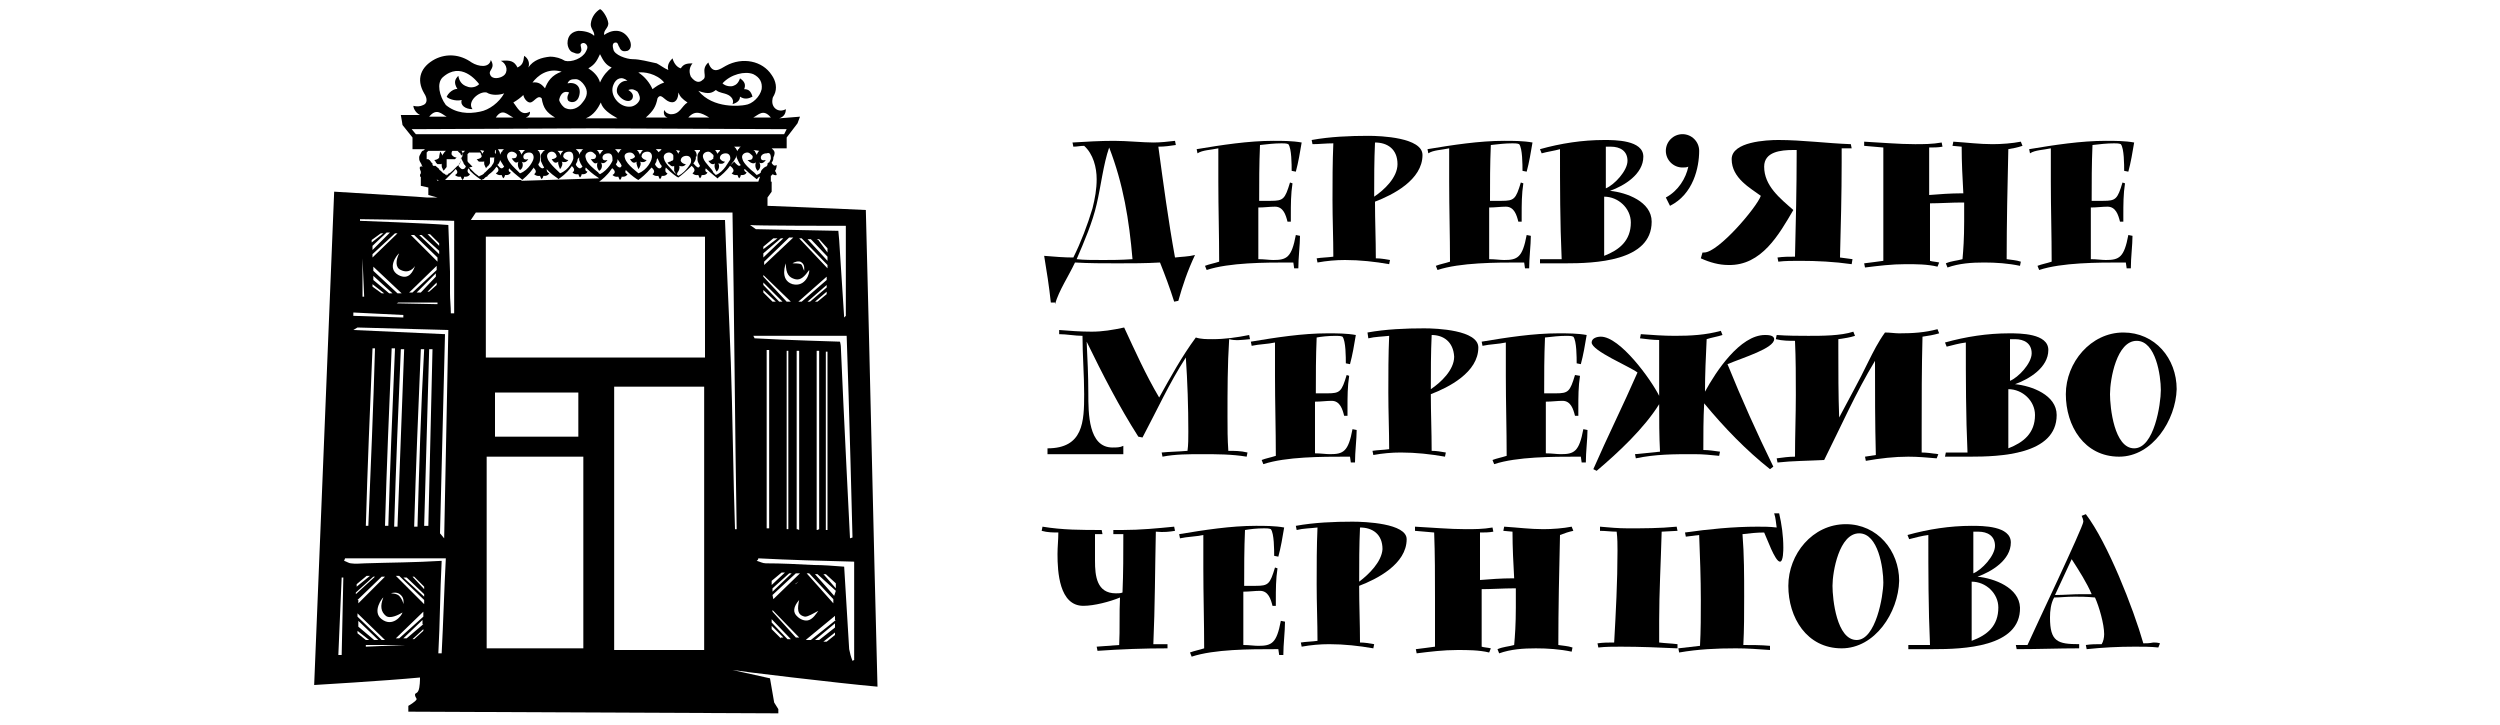 <?xml version="1.0" encoding="utf-8"?>
<!-- Generator: Adobe Illustrator 25.4.1, SVG Export Plug-In . SVG Version: 6.00 Build 0)  -->
<svg version="1.1" id="Layer_1" xmlns="http://www.w3.org/2000/svg" xmlns:xlink="http://www.w3.org/1999/xlink" x="0px" y="0px"
	 viewBox="0 0 300 87" enable-background="new 0 0 300 87" xml:space="preserve">
<g>
	<path fill="currentColor" d="M103.9,25.2c-4-0.2-11.8-0.5-11.8-0.5v-1l0.5-0.7v-1.2h-0.1c0-0.2,0-0.5,0-0.7c0.2-0.1,0.2-0.2,0.2-0.2
		s0.3,0.2,0.5,0.1c0-0.2-0.2-0.5-0.2-0.5s0.2-0.2,0.2-0.7c-0.2,0.1-0.3,0.1-0.4,0c0,0,0,0-0.1-0.1c0,0-0.1-0.1-0.1-0.2
		c0.2-0.2,0.2-0.5,0.2-0.6c0.2-0.4,0.2-0.7,0-0.9c-0.1-0.1-0.1-0.1-0.2-0.2h1.8v-1.3l1.3-1.7L96,14l-2.5,0.2
		c0.6-0.2,0.8-0.6,0.8-1.1c-0.9,0.5-1.8-0.2-1.6-1.2c0-0.2,0.1-0.3,0.2-0.5c0.4-0.8,0.2-1.7-0.3-2.4c-1.1-1.7-3.5-2.2-5.5-1.1
		C86.4,8.3,85.5,9,85,7.5c-1,0.9,0,1.7-0.7,2.1C84,9.9,83.5,10,82.9,9.2c-0.3-0.7-0.1-1.2,0.2-1.6c-0.7,0-1.1,0.1-1.4,0.6
		c-0.4-0.1-0.8-0.5-1-1.2c-0.3,0.3-0.7,0.8-0.5,1.4c-0.5-0.2-1-0.6-1.4-0.8c-1-0.2-2-0.5-2.9-0.5c-0.7,0-2.2-0.5-2.3-1.2
		c-0.2-0.7,0.1-0.8,0.3-0.8c0.3,0,0.3,0.5,0.4,0.5c0.2,0.6,0.6,0.6,1,0.5c0.5-0.2,0.5-0.9,0.2-1.4c-0.8-1.4-2.2-1.1-3-0.5
		c-0.1-0.6,0.5-0.8,0.5-1.4c-0.1-0.8-0.8-1.7-1-1.7C71.5,1.4,71,2,70.9,2.8c-0.1,0.6,0.5,1,0.4,1.5c-0.5-0.5-1.4-0.6-1.9-0.6
		c-0.7,0.1-1.3,0.5-1.3,1.5c0,0.3,0.2,1,0.7,1.1c0.4,0.2,0.8,0.2,0.9-0.1c0.2-0.2-0.1-0.7,0-0.9c0.2-0.2,0.5-0.2,0.7,0.1
		c0.2,0.3,0,0.6-0.1,0.8c-0.4,0.8-1.7,1.3-2.5,1.1C67.3,7,66.7,6.8,66,6.8c-1,0.1-2,0.4-2.6,1.3c0.2-0.5,0-1.1-0.5-1.4
		c-0.1,0.8-0.2,1.1-0.8,1.4c-0.4-0.8-0.9-0.9-2-0.8c0.8,0.4,0.9,1.4,0.3,1.8c-0.4,0.3-1.4,0.5-1.6-0.2c-0.2-0.5,0.7-0.7,0.1-1.7
		c-0.2,1-1.5,0.8-2.3,0.3c-1.4-1-3-1.1-4.4-0.4c-1.7,0.9-2.3,2.4-1.3,4.1c0.4,0.6,0.4,1.2-0.1,1.4c-0.4,0.2-0.8,0.2-1.2,0.1
		c0,0.2,0.2,0.8,0.8,1.1h-2.3c0.1,0.5,0.2,1.2,0.2,1.2l1.2,1.5v1.4h1.5c-0.1,0.1-0.2,0.2-0.3,0.2c0,0,0,0-0.1,0.1
		c0,0.1-0.1,0.1-0.1,0.2c-0.1,0.2-0.2,0.3-0.2,0.5c0,0.2,0,0.3,0.1,0.5c0.1,0.2,0.2,0.3,0.2,0.4s0.1,0.1,0.1,0.2l0,0
		c-0.1,0-0.1-0.1-0.2,0h-0.1c-0.1,0.3,0.1,0.5,0.1,0.6s0,0.1,0,0.2c-0.1,0.1-0.1,0.2-0.1,0.4h0.1c0,0.5,0,1.1,0,1.1l0.9,0.2v0.9
		l1.1,0.3h-1.3l-1.3-0.1L40.1,23l-2.4,59.2c0,0,8.5-0.5,12.7-0.9c0,0.2,0,1.2-0.2,1.6c-0.2,0.4-0.4,0.2-0.4,0.5
		c0,0.2,0.2,0.4,0.2,0.5c-0.1,0.3-1,0.8-1,0.8v0.7l44.4,0.2v-0.5l-0.5-0.8l-0.5-2.9l-4.5-1c0.4,0.1,12.8,1.6,17.4,2
		C104.8,63.4,104.4,44.3,103.9,25.2z M71.9,21.8c0.3-0.2,1-0.8,1.4-1.4c0.1-0.1,0.1-0.2,0.2-0.2c0.2,0.2,0.5,0.5,0,0.8
		c0.3,0.3,0.7,0.2,0.7,0.2s0.1,0.3,0.2,0.4c0.2-0.2,0.2-0.4,0.2-0.4s0.5,0.1,0.7-0.3c-0.3-0.1-0.3-0.3-0.2-0.5l0.1,0.1
		c0.6,0.6,1.2,1,1.4,1.1c0.3-0.2,1-0.8,1.5-1.4l0.1-0.1c0.2,0.2,0.5,0.5,0.1,0.8c0.3,0.3,0.7,0.2,0.7,0.2s0.1,0.3,0.2,0.4
		c0.2-0.2,0.2-0.4,0.2-0.4s0.5,0.1,0.7-0.3c-0.3-0.1-0.3-0.4-0.2-0.7c0,0,0,0,0.1,0.1c0.6,0.6,1.3,1.1,1.4,1.1
		c0.3-0.2,1-0.8,1.6-1.4c0.2,0.2,0.6,0.5,0.1,0.9c0.3,0.3,0.7,0.2,0.7,0.2s0.1,0.3,0.2,0.4c0.2-0.2,0.2-0.4,0.2-0.4s0.5,0.1,0.7-0.3
		c-0.3-0.1-0.3-0.3-0.2-0.5l0,0c0.6,0.6,1.3,1.1,1.4,1.2c0,0,0.1,0,0.1-0.1c0.3-0.2,1-0.8,1.4-1.4c0.2-0.2,0.2-0.3,0.4-0.5
		c0.2-0.3,0.4-0.6,0.4-0.8c0.2-0.2,0.1-0.5-0.1-0.8c-0.1-0.1-0.1-0.1-0.2-0.2h0.8c-0.1,0.1-0.2,0.1-0.2,0.2c0,0,0,0.1-0.1,0.1
		c-0.1,0.2-0.2,0.3-0.2,0.5c0,0.1,0,0.2,0,0.2c0,0.1,0,0.2,0,0.3c0.1,0.2,0.2,0.5,0.4,0.8c0,0,0,0,0.1,0.1c-0.1,0.1-0.2,0.1-0.2,0.1
		c-0.2,0-0.6-0.5-0.6-0.5l-0.5,0.5c0,0,0.8,0.5,0.2,0.9c0.3,0.3,0.7,0.2,0.7,0.2s0.1,0.3,0.2,0.4c0.2-0.2,0.2-0.4,0.2-0.4
		s0.5,0.1,0.7-0.3c-0.2-0.1-0.3-0.2-0.3-0.4c0,0,0,0,0.1,0c0.6,0.6,1.3,1.1,1.4,1.2c0,0,0.1,0,0.1-0.1c0.1-0.1,0.2-0.2,0.3-0.2
		L91,21.8H71.9z M52.7,18.9c-0.1,0.2-0.4,0.3-0.6,0.3l0.1,0.1c0,0,0,0.1,0.1,0.1c0,0,0,0,0,0.1c0.1,0.1,0.2,0.2,0.2,0.2
		c0,0,0,0,0.1,0h0.1c0,0,0,0,0.1,0c0,0,0,0,0.1,0c0,0,0.1,0,0.1-0.1v0.1c0,0.2,0,0.4,0.1,0.5c0,0.1,0.1,0.2,0.1,0.2c0,0,0,0,0,0.1
		c0.1-0.1,0.1-0.1,0.2-0.2c0,0,0-0.1,0.1-0.1c0-0.1,0.1-0.1,0.1-0.2c0,0,0,0,0-0.1v-0.1c0,0,0,0,0-0.1v-0.1c0,0,0,0,0-0.1
		c0,0,0,0,0-0.1v-0.1c0,0,0,0,0-0.1c0,0,0,0,0-0.1h0.1h0.1h0.1h0.1h0.1h0.1c0,0,0,0,0.1,0h0.1c0,0,0,0,0.1,0c0,0,0,0,0.1,0
		c0,0,0,0,0.1-0.1c0,0,0,0,0.1-0.1c-0.4,0-0.7-0.4-0.6-0.5v-0.1c0-0.1,0.1-0.2,0.1-0.2c0,0,0,0,0.1,0c0,0,0,0,0.1,0c0,0,0,0,0.1,0
		c0,0,0,0,0.1,0c0,0,0,0,0.1,0h0.1h0.1c0,0,0,0,0.1,0h0.1c0,0,0,0,0.1,0c0,0,0,0,0.1,0c0,0.1,0.1,0.1,0.1,0.2c0,0,0,0,0,0.1
		s0,0.2,0,0.3s-0.1,0.2-0.2,0.3c0.1,0.2,0,0.3-0.1,0.5c0,0.1-0.1,0.1-0.1,0.2c0,0,0,0.1-0.1,0.1c0,0,0,0.1-0.1,0.1
		c-0.1,0.1-0.1,0.1-0.2,0.2l-0.1,0.1c-0.1,0.1-0.1,0.1-0.2,0.2c0,0,0,0-0.1,0.1l-0.1,0.1c0,0-0.1,0-0.1,0.1c-0.1,0-0.1,0.1-0.2,0.1
		c0,0-0.1,0-0.1,0.1c0,0-0.1,0-0.1,0.1c0,0-0.1,0-0.1,0.1c0-0.2-0.1-0.2-0.1-0.1c0,0,0,0-0.1-0.1c0,0-0.1-0.1-0.2-0.1
		c0,0,0,0-0.1-0.1c-0.1-0.1-0.1-0.1-0.2-0.2c-0.1-0.1-0.2-0.1-0.2-0.2c0,0,0-0.1-0.1-0.1l-0.1-0.1l-0.1-0.1c-0.1,0-0.1-0.1-0.1-0.1
		L52,19.9l-0.1-0.1c0-0.1,0-0.1,0-0.2c-0.1,0-0.1-0.1-0.1-0.1c-0.1,0-0.1-0.1-0.1-0.1c-0.1-0.1-0.1-0.2-0.2-0.2l-0.1-0.1h-0.2v-0.1
		v-0.1c0-0.1,0-0.2,0-0.2v-0.1c0,0,0,0,0-0.1v-0.1c0,0,0,0,0-0.1l0.1-0.1l0.1-0.1c0,0,0,0,0.1,0c0,0,0,0,0.1,0h0.1c0,0,0,0,0.1,0
		h0.1c0,0,0,0,0.1,0h0.1c0,0,0,0,0.1,0c0,0,0,0,0.1,0c0,0,0,0,0.1,0c0,0,0,0,0.1,0c0,0,0,0,0.1,0c0,0,0,0,0.1,0l0.1,0.1
		c0,0,0,0,0,0.1C52.7,18.7,52.7,18.8,52.7,18.9z M84.4,19c-0.2-0.5,0.2-0.8,0.6-0.8c0.2,0,0.4,0.2,0.5,0.3l0.1,0.1
		c0,0.1,0.1,0.2,0,0.2V19c0,0,0,0.1-0.1,0.1c-0.2,0.2-0.4,0.2-0.5,0.2c0.2,0.3,0.4,0.4,0.5,0.4c0,0,0,0,0.1,0c0.1,0,0.2-0.1,0.2-0.1
		c-0.2,0.5,0.2,1,0.2,1c0.4-0.4,0.3-0.8,0.2-1c0.3,0.1,0.6,0.1,0.8-0.2c-0.4,0-0.7-0.4-0.6-0.5c0-0.2,0.2-0.5,0.7-0.5
		c0.5,0,0.6,0.5,0.5,0.8c-0.2,0.2-0.7,1.4-1.7,1.8c0,0-0.1-0.1-0.2-0.2c0,0,0,0-0.1-0.1C85.5,20.3,84.6,19.6,84.4,19z M86.3,18.2
		C86.3,18.2,86.3,18.2,86.3,18.2c-0.1,0.1-0.2,0.2-0.2,0.3c0-0.1-0.1-0.2-0.2-0.4l-0.1-0.1h0.6C86.4,18.1,86.4,18.1,86.3,18.2z
		 M84,19.9C84,19.9,84,20,84,19.9c-0.1,0.2-0.2,0.2-0.2,0.2c-0.2,0-0.5-0.4-0.6-0.5c0.2-0.2,0.3-0.5,0.3-0.6c0-0.1,0-0.1,0-0.2
		c0.1,0,0.1-0.1,0.1-0.2c0-0.2-0.1-0.4-0.2-0.5l-0.1-0.1H84L84,18.1c0,0,0,0.1-0.1,0.1c-0.1,0.2-0.2,0.3-0.2,0.5c0,0.1,0,0.2,0,0.2
		s0,0.2,0,0.3C83.7,19.4,83.9,19.7,84,19.9z M79.7,19.1c-0.2-0.5,0.2-0.8,0.6-0.8c0.2,0,0.5,0.2,0.5,0.4v0.1c0,0.1,0,0.1,0,0.2
		c0,0,0,0,0,0.1s-0.1,0.2-0.2,0.2c-0.1,0-0.1,0.1-0.2,0.1c-0.1,0-0.2,0.1-0.3,0.1c0.1,0.1,0.1,0.2,0.2,0.2l0.1,0.1
		c0.2,0.2,0.4,0.2,0.5,0.1c0,0.2,0,0.3,0,0.5v0.1c0.1,0.2,0.1,0.2,0.2,0.3l0.1,0.1c0,0,0.1-0.1,0.1-0.2c0.2-0.2,0.3-0.6,0.2-0.8
		c0.3,0.1,0.6,0.1,0.8-0.2c-0.4,0-0.7-0.4-0.6-0.5c0-0.2,0.2-0.5,0.7-0.5c0.5,0,0.6,0.5,0.5,0.8c0.1-0.1-0.5,1.1-1.5,1.6
		c0,0-0.1-0.1-0.2-0.2c0,0-0.1-0.1-0.2-0.1C80.5,20.2,79.8,19.6,79.7,19.1z M81.6,18.1c-0.1,0.2-0.2,0.2-0.2,0.4
		c0-0.1-0.1-0.2-0.2-0.4l-0.1-0.1L81.6,18.1C81.7,18.1,81.6,18.1,81.6,18.1z M79,19.2c0.1,0.2,0.2,0.5,0.4,0.7c0,0,0,0,0,0.1
		c-0.1,0.2-0.2,0.2-0.3,0.2c-0.2,0-0.5-0.4-0.5-0.5c0.1-0.2,0.2-0.3,0.2-0.5c0-0.1,0.1-0.2,0.1-0.2c0.2-0.2,0.2-0.3,0.2-0.5
		s-0.1-0.3-0.2-0.4s-0.1-0.1-0.2-0.2h0.7l-0.1,0.1c0,0,0,0.1-0.1,0.1c-0.1,0.1-0.2,0.2-0.2,0.3s-0.1,0.2-0.1,0.3
		C78.9,19,78.9,19,79,19.2z M75,19c-0.2-0.5,0.2-0.7,0.6-0.7c0.4,0,0.6,0.4,0.6,0.5c-0.1,0.2-0.4,0.3-0.6,0.3
		c0.3,0.5,0.5,0.5,0.8,0.3c-0.1,0.3,0.2,0.8,0.2,0.9c0.2-0.2,0.4-0.7,0.2-0.9c0.3,0.1,0.6,0.1,0.8-0.2c-0.4,0-0.7-0.4-0.6-0.5
		c0-0.2,0.2-0.5,0.7-0.5s0.6,0.5,0.5,0.8c0,0.2-0.5,1.4-1.6,1.8C76.7,20.8,75.2,19.8,75,19z M77,18.2c-0.1,0.2-0.2,0.2-0.2,0.4
		c0-0.1-0.1-0.2-0.2-0.4c0-0.1-0.1-0.1-0.2-0.2h0.8C77,18.1,77,18.1,77,18.2z M74.6,19.9C74.6,19.9,74.6,20,74.6,19.9
		c-0.1,0.2-0.2,0.2-0.2,0.2c-0.2,0-0.4-0.2-0.5-0.4c0.2-0.2,0.2-0.4,0.2-0.6c0.2-0.5,0.1-0.8-0.1-1c-0.1-0.1-0.1-0.1-0.2-0.2h0.8
		c-0.1,0.1-0.2,0.1-0.2,0.2c0,0,0,0.1-0.1,0.1c-0.1,0.2-0.2,0.3-0.2,0.5c0,0.1,0,0.1,0,0.2s0,0.2,0,0.2
		C74.3,19.4,74.5,19.6,74.6,19.9z M71.8,20.7C71.8,20.7,71.8,20.7,71.8,20.7c-0.5-0.4-1.4-1.1-1.5-1.7c-0.2-0.5,0.2-0.8,0.6-0.8
		c0.2,0,0.4,0.2,0.5,0.3l0.1,0.1c0,0.1,0.1,0.2,0,0.2c0,0.3-0.3,0.3-0.6,0.3c0.2,0.3,0.4,0.5,0.5,0.5c0,0,0,0,0.1,0
		c0.1,0,0.2-0.1,0.2-0.1c-0.2,0.6,0.2,1,0.2,1c0.4-0.2,0.4-0.8,0.2-1c0.3,0.2,0.6,0,0.8-0.3c-0.4,0.1-0.6,0-0.6-0.3
		c0-0.2,0.2-0.5,0.7-0.5c0.5,0,0.5,0.5,0.5,0.8c0.1,0-0.5,1.2-1.5,1.7C71.9,20.8,71.8,20.8,71.8,20.7z M72.2,18.2
		c-0.1,0.2-0.2,0.2-0.2,0.4c0-0.1-0.1-0.2-0.2-0.4c0-0.1-0.1-0.1-0.2-0.2h0.8C72.3,18.1,72.3,18.1,72.2,18.2z M69.9,20
		c-0.1,0.1-0.2,0.2-0.3,0.2c-0.2,0-0.5-0.3-0.5-0.5c0.1-0.2,0.2-0.3,0.2-0.5c0-0.1,0.1-0.2,0.1-0.2c0.2-0.2,0.2-0.3,0.1-0.5
		c0-0.2-0.1-0.3-0.2-0.4s-0.1-0.1-0.2-0.2H70c-0.1,0.1-0.2,0.1-0.2,0.2c0,0,0,0.1-0.1,0.1c-0.1,0.2-0.2,0.3-0.2,0.5
		c0,0.1,0,0.2,0,0.2c0,0.1,0,0.2,0,0.3C69.6,19.5,69.7,19.7,69.9,20z M65.7,19c-0.2-0.5,0.2-0.8,0.5-0.8c0.4,0,0.6,0.4,0.6,0.6
		c-0.1,0.2-0.4,0.3-0.6,0.3c0.3,0.5,0.5,0.5,0.8,0.3c-0.1,0.3,0.2,0.8,0.2,0.9c0.2-0.2,0.4-0.7,0.2-0.9c0.3,0.1,0.6,0.1,0.8-0.2
		c-0.4,0-0.7-0.4-0.6-0.5c0-0.2,0.2-0.5,0.7-0.5c0.5,0,0.5,0.5,0.5,0.8c0,0.2-0.5,1.4-1.6,1.8C67.3,20.8,65.9,19.7,65.7,19z
		 M67.5,18.2C67.5,18.2,67.5,18.2,67.5,18.2c-0.2,0.2-0.2,0.3-0.2,0.5c0-0.1-0.1-0.2-0.2-0.4c-0.1-0.1-0.2-0.2-0.2-0.2h0.8
		C67.6,18.1,67.6,18.1,67.5,18.2z M65.1,18.3C65.1,18.3,65.1,18.4,65.1,18.3c-0.2,0.2-0.2,0.3-0.2,0.5c0,0.1,0,0.2,0,0.2
		c0,0.1,0,0.2,0,0.3c0.1,0.2,0.2,0.5,0.4,0.8c-0.1,0.1-0.2,0.1-0.2,0.1c-0.2,0-0.5-0.3-0.5-0.5c0.2-0.2,0.2-0.5,0.2-0.6
		c0.1-0.4,0-0.7-0.1-0.9c-0.1-0.1-0.1-0.1-0.2-0.2h0.9C65.3,18.1,65.1,18.2,65.1,18.3z M60.9,19c-0.2-0.5,0.2-0.8,0.5-0.8
		c0.2,0,0.4,0.1,0.5,0.2l0.1,0.1c0,0.1,0.1,0.2,0,0.2c0,0.3-0.3,0.3-0.6,0.3c0.2,0.3,0.4,0.5,0.5,0.5c0,0,0,0,0.1,0s0.2-0.1,0.2-0.1
		c-0.2,0.6,0.2,1,0.2,1c0.4-0.2,0.4-0.8,0.2-1c0.3,0.2,0.6,0,0.8-0.3c-0.4,0.1-0.6,0-0.6-0.3c0-0.2,0.2-0.5,0.7-0.5
		c0.5,0,0.6,0.5,0.5,0.8c0,0.1-0.5,1.3-1.6,1.7c0,0-0.1-0.1-0.2-0.2c0,0,0,0-0.1-0.1C61.9,20.3,61.1,19.6,60.9,19z M62.8,18.2
		c-0.1,0.2-0.2,0.2-0.2,0.4c0-0.1-0.1-0.2-0.2-0.4c0-0.1-0.1-0.1-0.2-0.2H63C62.9,18.1,62.9,18.1,62.8,18.2z M60.5,20
		c-0.1,0.1-0.2,0.2-0.3,0.2c-0.2,0-0.3-0.2-0.5-0.4l0,0c0,0,0-0.1,0.1-0.1c0.1-0.2,0.2-0.3,0.2-0.5c0-0.1,0-0.1,0-0.2
		c0.1-0.2,0.1-0.3,0-0.5c0-0.2-0.1-0.4-0.2-0.5c0,0,0-0.1-0.1-0.1h0.8c-0.1,0.1-0.2,0.1-0.2,0.2c0,0,0,0.1-0.1,0.1
		c-0.1,0.2-0.2,0.3-0.2,0.5c0,0.1,0,0.2,0,0.2c0,0.1,0,0.2,0,0.3C60.2,19.5,60.3,19.7,60.5,20z M56.3,19.6c-0.1-0.1-0.2-0.2-0.2-0.3
		v-0.1v-0.1c0-0.1,0-0.2,0-0.2v-0.1v-0.1v-0.1c0,0,0,0,0-0.1l0.1-0.1l0.1-0.1c0,0,0,0,0.1,0c0,0,0,0,0.1,0h0.1c0,0,0,0,0.1,0h0.1
		c0,0,0,0,0.1,0h0.1c0,0,0,0,0.1,0c0,0,0,0,0.1,0c0,0,0,0,0.1,0c0,0,0,0,0.1,0c0,0,0,0,0.1,0c0,0,0,0,0.1,0l0.1,0.1c0,0,0,0,0,0.1
		c0.1,0.1,0.1,0.2,0.1,0.3c-0.1,0.2-0.4,0.3-0.6,0.3l0.1,0.1c0.1,0.2,0.2,0.2,0.3,0.2c0,0,0,0,0.1,0h0.1c0,0,0,0,0.1,0
		c0,0,0,0,0.1,0c0,0,0.1,0,0.1-0.1v0.1c0,0.2,0,0.4,0.1,0.5c0,0.1,0.1,0.2,0.1,0.2c0,0,0,0,0,0.1l0.1-0.1c0,0,0-0.1,0.1-0.1
		c0,0,0-0.1,0.1-0.1c0.1-0.2,0.2-0.2,0.2-0.4c0,0,0,0,0-0.1s0-0.1,0-0.2c0,0,0,0,0-0.1c0,0,0,0,0-0.1c0,0,0,0,0-0.1h0.1h0.1h0.1h0.1
		c0,0,0,0,0.1,0h0.1c0,0,0,0,0.1,0c0,0,0,0,0.1,0c0,0,0,0,0.1,0c0,0,0,0,0.1,0c0,0,0,0,0.1-0.1c0,0,0,0,0.1-0.1
		c-0.4,0-0.7-0.4-0.6-0.5v-0.1c0-0.1,0.1-0.2,0.1-0.2c0,0,0,0,0.1,0c0,0,0,0,0.1,0c0,0,0,0,0.1,0c0,0,0,0,0.1,0c0,0,0,0,0.1,0H59
		c0,0,0,0,0.1,0h0.1c0,0,0,0,0.1,0c0,0,0,0,0.1,0c0,0.1,0.1,0.1,0.1,0.2c0,0,0,0,0,0.1s0,0.2,0,0.3s-0.1,0.2-0.2,0.5v0.1
		c0,0.2,0,0.3-0.1,0.5C59,19.9,59,19.9,59,19.9s0,0.1-0.1,0.1c0,0.1-0.1,0.1-0.2,0.2l-0.1,0.1l-0.1,0.1l-0.1,0.1
		c-0.1,0.1-0.1,0.1-0.2,0.2c0,0-0.1,0-0.1,0.1c-0.2,0.2-0.3,0.2-0.5,0.3c0,0-0.1,0-0.1,0.1c0,0-0.2-0.2-0.5-0.4
		c-0.1-0.1-0.1-0.1-0.2-0.2c-0.1-0.1-0.1-0.1-0.2-0.2l-0.1-0.1c-0.1-0.1-0.1-0.1-0.2-0.2L56.7,20c-0.1-0.1-0.1-0.1-0.2-0.2l-0.1-0.1
		C56.5,19.7,56.4,19.7,56.3,19.6L56.3,19.6z M58.1,18.1c-0.1,0.2-0.2,0.2-0.2,0.4c0-0.1-0.1-0.2-0.2-0.4l-0.1-0.1L58.1,18.1
		C58.1,18.1,58.1,18.1,58.1,18.1z M55.5,19.3c0,0.1,0.1,0.1,0.1,0.2s0.1,0.2,0.1,0.2c0,0,0,0.1,0.1,0.1c0,0.1,0.1,0.1,0.1,0.2
		c-0.1,0.2-0.2,0.3-0.4,0.3S55.1,20,55,19.9c0.1-0.1,0.1-0.2,0.2-0.3c0-0.1,0.1-0.2,0.1-0.3c0.1-0.4,0.1-0.5,0.1-0.5
		c0-0.1,0-0.2-0.1-0.2c0-0.2-0.1-0.2-0.2-0.3c-0.1-0.1-0.2-0.2-0.2-0.2h0.9l-0.1,0.1c0,0,0,0-0.1,0.1c-0.1,0.1-0.1,0.2-0.2,0.3v0.1
		c0,0.1,0,0.2,0,0.3C55.4,19,55.4,19.2,55.5,19.3z M51.8,21.1L51.8,21.1c0.1,0.1,0.2,0.2,0.2,0.2L51.8,21.1
		C51.8,21.1,51.8,21.1,51.8,21.1z M52.4,21.5c0.1,0.1,0.2,0.2,0.3,0.2h-0.2L52.4,21.5z M54.5,20.5c0.1-0.1,0.1-0.2,0.2-0.2
		c0.2,0.2,0.3,0.5-0.1,0.7c0.3,0.3,0.7,0.2,0.7,0.2s0.1,0.3,0.2,0.4c0.2-0.2,0.2-0.4,0.2-0.4s0.5,0.1,0.7-0.3
		c-0.4-0.2-0.3-0.5-0.2-0.7l0,0c0.1,0.1,0.2,0.2,0.2,0.3c0.6,0.6,1.2,1,1.4,1.1c0,0,0.1,0,0.1-0.1c0,0,0,0,0.1,0c0,0,0.1,0,0.1-0.1
		c0,0,0.1,0,0.1-0.1c0.1,0,0.1-0.1,0.2-0.1c0,0,0.1,0,0.1-0.1c0.1-0.1,0.1-0.1,0.2-0.2c0.3-0.2,0.6-0.5,0.8-0.8c0,0,0,0,0.1-0.1
		c0.2,0.2,0.4,0.5-0.1,0.8c0.3,0.3,0.7,0.2,0.7,0.2s0.1,0.3,0.2,0.4c0.2-0.2,0.2-0.4,0.2-0.4s0.5,0.1,0.7-0.3
		c-0.3-0.1-0.3-0.3-0.2-0.5l0,0c0.1,0.1,0.2,0.2,0.2,0.2c0.5,0.5,1.2,1,1.4,1.2h-9.3C53.5,21.5,54,21,54.5,20.5z M62.5,21.7
		c0.3-0.2,1-0.8,1.4-1.4c0.1-0.1,0.1-0.1,0.1-0.2c0.2,0.2,0.5,0.5,0.1,0.8c0.3,0.3,0.7,0.2,0.7,0.2s0.1,0.3,0.2,0.4
		c0.2-0.2,0.2-0.4,0.2-0.4s0.5,0.1,0.7-0.3c-0.2-0.1-0.3-0.2-0.3-0.5c0.1,0.1,0.2,0.2,0.3,0.3c0.5,0.5,1.1,0.8,1.1,0.9
		c0.3-0.2,1-0.7,1.5-1.4c0.1-0.1,0.1-0.1,0.1-0.2c0.2,0.2,0.5,0.5,0.1,0.8c0.3,0.3,0.7,0.2,0.7,0.2s0.1,0.3,0.2,0.4
		c0.2-0.2,0.2-0.4,0.2-0.4s0.5,0.1,0.7-0.3c-0.3-0.1-0.3-0.3-0.2-0.5l0,0c0.1,0.1,0.2,0.2,0.2,0.2c0.5,0.5,1.1,0.9,1.4,1.1
		L62.5,21.7L62.5,21.7z M90.4,19.6C90.4,19.6,90.4,19.6,90.4,19.6c0.2,0,0.2-0.1,0.3-0.1c-0.2,0.6,0.2,1,0.2,1
		c0.4-0.2,0.4-0.8,0.2-1c0.3,0.2,0.6,0,0.8-0.3c-0.4,0.1-0.6,0-0.6-0.3c0-0.2,0.2-0.5,0.7-0.5c0.5-0.2,0.5,0.4,0.5,0.6
		c0,0.1-0.1,0.3-0.2,0.5l0,0l0,0l0,0c0,0,0,0-0.1,0c0,0,0,0.1-0.1,0.1c0,0.1,0,0.1,0,0.2c-0.1,0.1-0.1,0.2-0.2,0.2
		c-0.1,0-0.1,0.1-0.2,0.1l-0.1,0.1c-0.1,0.1-0.1,0.1-0.2,0.2l-0.1,0.2c0,0,0,0,0,0.1c-0.2,0.2-0.3,0.2-0.5,0.3c0,0-0.1-0.1-0.2-0.2
		c0,0,0,0-0.1-0.1c-0.4-0.3-1.3-1.1-1.4-1.6c-0.2-0.5,0.2-0.8,0.6-0.8c0.2,0,0.4,0.2,0.5,0.3l0.1,0.1c0,0.1,0.1,0.2,0,0.2
		c0,0.3-0.3,0.3-0.6,0.3C90,19.5,90.2,19.6,90.4,19.6z M91.8,20.8l-0.2,0.2l-0.2,0.2C91.5,21.1,91.6,21,91.8,20.8z M91.1,18.1
		C91.1,18.1,91.1,18.2,91.1,18.1c-0.2,0.2-0.2,0.3-0.3,0.5c0-0.1-0.1-0.2-0.2-0.4c0-0.1-0.1-0.1-0.2-0.2L91.1,18.1L91.1,18.1z
		 M92.5,14.1h-2.1C91,13.8,91.6,13,92.5,14.1z M85.9,10.8c0.5,0.4,0.9,0.3,1.5,0.6c0,0,0.8,0.4,0.5,1.1c0.3-0.1,0.9-0.3,0.9-0.9
		c0.6,0.4,1.1,0.2,1.5,0c-0.2-0.7-0.5-0.9-1-0.9c0.2-0.5,0.1-0.9-0.5-1.3c-0.2,0.6-0.5,0.8-0.8,0.9c-0.2,0.1-0.9,0.1-1.3-0.3
		c1-1.1,2.7-1.5,3.7-1.1c0.8,0.4,1.1,1,1,1.8c-0.2,0.9-1.1,1.8-2,1.9c-0.5,0.1-3.8,0.5-5.6-1.7C85.1,11.4,85.5,11.1,85.9,10.8z
		 M85.1,14.1h-2.5C83.4,13.2,84.1,13.5,85.1,14.1z M80.3,12.2c0.8,0.3,1.1-0.4,1.1-1.1c0.2,0.5,0.5,0.8,1.1,1.2
		c-0.7,0.4-0.9,1.5-2.1,1.4c-0.4-0.1-0.5-0.2-0.7-0.5c-0.1,0.4,0,0.8,0.4,0.9h-2.6c0.9-0.8,1.2-1.3,1.4-2.3
		C79.3,11.1,79.7,12,80.3,12.2z M79.7,9.9c-0.6,0.2-1,0.5-1.4,0.8c-0.3-0.7-0.9-1.5-1.7-2C77.2,8.6,78.8,8.8,79.7,9.9z M73.6,10.2
		c0.3-0.8,1-1.1,1.7-0.5c-1-0.1-1.6,1.1-1.1,1.7c0.5,0.7,1.4,1,1.7,0.4c0.2-0.5-0.2-0.8-0.5-1c0.5-0.2,0.8,0,1.1,0.2
		c0.2,0.3,0.4,0.8,0.2,1.1c-0.2,0.4-0.7,0.7-1.1,0.7C74.3,12.9,73.1,11.4,73.6,10.2z M72,6.5c0.4,0.8,0.7,1.3,1.4,1.6
		c-0.5,0.4-1,0.9-1.4,1.8c-0.2-0.8-0.9-1.4-1.4-1.7C71.5,7.7,71.7,7.1,72,6.5z M72.1,12.3c0.2,0.8,1.1,1.4,2,1.9h-3.8
		C71.3,13.8,71.8,12.9,72.1,12.3z M68.3,11.1c0,0-0.4,0.6-0.1,1c0.4,0.3,1.1,0.2,1.3-0.6c0.3-1.1-0.4-1.7-1.4-1.5
		c0.2-0.4,0.4-0.5,1-0.5c0.4,0,0.8,0.4,1,0.7c0.5,0.7,0.4,1.4-0.2,2.1c-0.5,0.7-1.3,1-2,0.7c-0.3-0.1-0.7-0.6-0.8-1
		C67.2,11.4,67.6,10.8,68.3,11.1z M67.4,8.6c-1.2,0.4-1.7,1.2-2,2c-0.4-0.5-0.8-0.8-1.5-0.7C64.5,9.1,65.7,8.1,67.4,8.6z M62.8,11.4
		c0.1,0.5,0.5,0.9,0.8,0.9c0.5,0,0.9-1,1.4-0.5c0.2,1.2,0.6,1.7,1.6,2.3h-3.5c0.5-0.2,0.5-0.5,0.5-0.7c-1.1,0.6-1.5-0.5-2-1.1
		C62.1,12,62.5,11.7,62.8,11.4z M61.6,14.1h-2.1C60.3,12.9,60.9,13.8,61.6,14.1z M53.1,9.3c2.2-2,4.1,0.4,4.4,0.8
		c-0.5,0.5-1.2,0.4-1.4,0.3c-0.7-0.2-1-0.7-1.1-1.3c-0.4,0.4-0.6,0.8-0.1,1.6c-0.1-0.1-0.9,0.1-1.3,0.9c0.1,0.2,1,0.6,1.8,0.4
		c-0.2,0.6,0.4,1.1,1.3,1.1c-0.7-0.9,0.8-2.2,1.7-2c0.6,0.4,1.6,0.3,2.1,0.1c-0.6,1.1-1.8,2-2.9,2.2c-1.4,0.3-2.9,0.2-4.1-0.8
		C52.7,11.5,52.4,10,53.1,9.3z M53.6,14h-2.1C52.4,12.9,53,13.7,53.6,14z M49.4,15.5l21.7-0.1l23.3,0.1l-0.3,0.6H49.9L49.4,15.5z
		 M53.5,18.1c-0.1,0.1-0.2,0.2-0.2,0.2c-0.1,0.2-0.2,0.2-0.2,0.4c0-0.1-0.1-0.2-0.2-0.4c-0.1-0.1-0.2-0.2-0.2-0.2H53.5z M42.4,37.5
		l6,0.3v0.3l-6-0.2C42.4,37.9,42.4,37.5,42.4,37.5z M43.5,35.6c0,0,0-4.5,0-4.6l0.2,4.6H43.5z M48.1,32.4c1,0.5,1.6-0.3,1.7-0.5
		c-0.2,0.6-0.7,1.8-2,1.1c-1.4-0.8-0.2-2.4,0.1-2.6C47.5,31.2,47.4,32.1,48.1,32.4z M52.7,30.1v0.4l-2.4-2.3h0.3L52.7,30.1z
		 M51.3,28.1h0.3l1.1,1.1v0.3L51.3,28.1z M52.5,30.9v0.5l-3.2-3.2h0.4L52.5,30.9z M44.8,33.6v-0.5l2.3,2.1h-0.4L44.8,33.6z
		 M46.1,35.2h-0.3l-1.1-0.8c0,0,0-0.2,0-0.3L46.1,35.2z M44.8,32.5v-0.5l3.4,3.2h-0.5L44.8,32.5z M47.8,36.3h4.7v0.2l-4.9-0.1
		L47.8,36.3z M50.5,35.1L50,35.1l2.3-2.3v0.4L50.5,35.1z M52.4,33.9v0.3l-0.9,0.8h-0.2L52.4,33.9z M49.5,35.1h-0.4l3.3-3.2v0.5
		L49.5,35.1z M44.7,30.9v-0.4l2.7-2.5h0.3L44.7,30.9z M44.7,30v-0.5l1.7-1.6h0.4L44.7,30z M44.6,29.1v-0.3l1.1-0.8H46L44.6,29.1z
		 M41,78.6h-0.4l0.4-9.3h0.2L41,78.6z M42.7,71.5v-0.4l2.1-1.9h0.2l-2.3,2.1L42.7,71.5z M42.8,70.4v-0.3l1.2-1h0.4L42.8,70.4z
		 M42.9,72l2.9-2.8h0.4l-3.2,3.2V72z M48.3,73.5c-0.1,0.4-1.2,1.8-2.5,0.8c-1.2-0.9,0.1-2.6,0.2-2.6c-0.4,1-0.3,1.7,0.3,2.2
		C46.8,74.3,47.8,73.8,48.3,73.5z M46.9,71.2c0.6-0.2,1,0,1.2,0.2c0.2,0.2,0.4,0.5,0.3,1.1c0-0.2-0.2-0.7-0.5-1
		C47.6,71.2,46.9,71.2,46.9,71.2z M42.9,74v-0.4l3.3,3.2h-0.4L42.9,74z M45.4,76.8h-0.5l-1.9-1.6v-0.7L45.4,76.8z M42.9,75.7
		l1.4,1.1h-0.4l-1-0.8C42.9,75.9,42.9,75.7,42.9,75.7z M48.6,77.4l-4.7,0.2v-0.2H48.6L48.6,77.4z M50.8,75.7l-1.1,1h-0.2l1.3-1.2
		C50.8,75.5,50.8,75.7,50.8,75.7z M50.8,74.9l-2,1.7h-0.4l2.3-2.2V74.9z M50.8,74l-2.9,2.6h-0.4l3.3-3.2V74z M50.9,72.5l-3.4-3.4
		h0.4l3,2.9V72.5z M50.9,71.6l-2.5-2.3h0.4l2.1,2V71.6z M50.9,70.7l-1.4-1.5h0.2l1.2,1.2V70.7z M53,78.4h-0.4
		c0.2-3.6,0.2-7.3,0.4-11.1c-3.2,0.2-6.2,0.2-9.2,0.3c-0.5,0-1.1,0.1-1.7,0c-0.2,0-0.5-0.2-0.8-0.3c0-0.1,0.1-0.2,0.1-0.3h12.1
		C53.3,70.8,53.2,74.6,53,78.4z M43.9,63.1c0.2-7.1,0.5-14.1,0.8-21.3H45c-0.2,7.1-0.5,14.1-0.8,21.3H43.9z M46.6,63.1h-0.4
		c0.2-7.1,0.5-14.2,0.8-21.3h0.4C47.1,48.9,46.8,56.1,46.6,63.1z M48.1,41.9h0.4l-0.8,21.3h-0.4C47.5,56.1,47.8,49,48.1,41.9z
		 M50.1,63.2h-0.4c0.2-7.1,0.5-14.2,0.8-21.3h0.4C50.5,49,50.3,56.1,50.1,63.2z M51.5,41.9h0.4l-0.5,21.2h-0.5L51.5,41.9z
		 M53.3,64.6L52.8,64l0.6-23.9l-11-0.5l0.5-0.3l10.9,0.3L53.3,64.6z M54.5,37.6h-0.4c0-0.8-0.1-1.7-0.1-2.4v-2.6l-0.2-5.6
		c-2.3-0.2-10.6-0.5-10.6-0.5v-0.2c0,0,7.5,0.1,11.3,0.2V37.6z M70,77.8H58.4v-23H70V77.8z M59.4,52.4v-5.3h10v5.3H59.4z M84.5,78
		H73.7V46.4h10.8V78z M84.6,42.9H58.3V28.4h26.3V42.9z M88.2,63.5c-0.2-5.6-0.3-14.5-0.5-20c-0.2-5.6-0.5-11.4-0.7-17.1H56.5
		l0.6-0.9h30.8c0.2,11.5,0.3,26.4,0.5,38C88.3,63.5,88.3,63.5,88.2,63.5z M101.5,27.1v10.8l-0.2,0.2l-0.6-9.3l-0.1-1.1l-9.9-0.2
		l-0.7-0.5C90.1,27.1,101.5,27.1,101.5,27.1z M97.2,36.2h-0.3l2.3-2v0.3L97.2,36.2z M99.2,35v0.3l-1.1,0.9h-0.3L99.2,35z M96.2,36.2
		h-0.4l3.4-3v0.4L96.2,36.2z M91.6,34.2v-0.3l2.3,2.3h-0.4L91.6,34.2z M93.1,36.2h-0.4l-1.1-1.1v-0.3L93.1,36.2z M91.6,33.2V33
		l3.3,3.2h-0.5L91.6,33.2z M93.7,28.6H94l-2.4,2.3v-0.5L93.7,28.6z M91.6,29.9v-0.3l1.2-1h0.5L91.6,29.9z M91.7,31.8v-0.4l3-2.9h0.5
		L91.7,31.8z M96.2,31.5c0.4,0.3,0.3,0.8,0.3,1c-0.2-0.4-0.2-0.7-0.4-0.8c-0.2-0.1-0.8-0.1-1-0.1C95.2,31.5,95.9,31.2,96.2,31.5z
		 M94.3,31.6c0,1.3,0.4,1.7,1.1,1.9c0.7,0.2,1.2-0.4,1.7-1.1c0.1,0.3-0.4,2.1-2,1.7C93.5,33.6,94.3,31.6,94.3,31.6z M95.9,28.6h0.3
		l3.1,3.2v0.4L95.9,28.6z M96.9,28.7h0.4l2,2.1v0.5L96.9,28.7z M98.2,28.8L98,28.7h0.3l1,1.1v0.5L98.2,28.8z M90.4,40.3h11.2
		c0.3,8.1,0.7,24.2,0.7,24.2l-0.3,0.1c0,0-0.8-15.8-1.1-23c0-0.2-0.1-0.6-0.1-0.6s-6.8-0.2-10.2-0.4C90.6,40.7,90.5,40.5,90.4,40.3z
		 M99.3,42.2v21.4h-0.2V42.2H99.3z M98.3,42.1v21.4c-0.2,0.1-0.2,0.1-0.3,0.1V42.1H98.3z M95.9,42.1v21.5c-0.2-0.1-0.2-0.1-0.3-0.1
		V42.1H95.9z M94.6,42.1v21.4h-0.2V42.1H94.6z M92.3,42v21.4H92V42H92.3z M93.7,76.6L93.7,76.6l-1.1-1.1v-0.4l1.4,1.4H93.7z
		 M94.5,76.7l-1.9-2v-0.4l2.3,2.4H94.5z M98.2,73.3c-0.3,0.4-0.6,0.9-1.1,1.1c-0.5,0.2-1.1-0.1-1.4-0.4c-0.6-0.5-0.5-1.2,0.2-2
		c-0.2,1-0.3,1.8,0.7,2C97,74,97.6,73.6,98.2,73.3z M96.8,68.8h0.3l2.9,3.1v0.5L96.8,68.8z M96.2,69.5
		C96.2,69.5,96.2,69.4,96.2,69.5c-0.2,0.1-0.3,0.2-0.5,0.4c-0.1,0.1-0.2,0.2-0.3,0.2L96.2,69.5v-0.2C96.2,69.3,96.2,69.4,96.2,69.5
		L96.2,69.5z M92.8,71.9l-0.1-0.5l2.8-2.6h0.5L92.8,71.9z M92.7,71v-0.4l2-1.8H95L92.7,71z M92.6,70.2v-0.5l1.2-1h0.4L92.6,70.2z
		 M95.5,76.5l-2.8-3.1v-0.2l3.2,3.3H95.5z M100.2,76.2L99.2,77h-0.4l1.4-1.1V76.2z M100.2,75.3l-1.9,1.5h-0.5l2.4-2V75.3z
		 M97.3,76.8h-0.6l0.1-0.1l3.4-2.8v0.5h0.1L97.3,76.8z M100.1,71.5l-2.3-2.6h0.3l2.2,2L100.1,71.5z M100.3,70.6L98.9,69l-0.1-0.1
		h0.3l1.2,1.1V70.6z M102.5,79.2c-0.1,0-0.1,0.1-0.2,0.1c-0.2-0.5-0.3-0.9-0.4-1.4c-0.2-3.2-0.4-6.5-0.6-9.9
		c-1.3-0.1-2.5-0.2-3.7-0.2c-1.9-0.1-3.8-0.2-5.7-0.2c-0.4,0-0.7-0.2-1.1-0.3C91,67.2,91,67,91,67c3.8,0.2,7.6,0.3,11.5,0.4V79.2z"
		/>
	<path fill="currentColor" d="M126.6,36.5c0.5-1.7,1.6-3.3,2.4-5c1.7,0.1,3.4,0.1,5.1,0.1s3.4,0,5.1-0.1c0.6,1.5,1.2,3.1,1.7,4.7l0.5-0.1
		c0.5-1.8,1.1-3.6,2-5.5c-0.8,0.2-1.6,0.2-2.4,0.3c-0.8-4.4-1.4-8.9-2-13.3c0.8,0,1.4-0.1,2.1-0.2l-0.1-0.5
		c-0.9,0.1-1.7,0.2-2.6,0.2c-1.2,0-3.2-0.2-4.7-0.2c-1.7,0-3.4,0.1-5,0.2l0.1,0.5c0.5,0,0.8-0.1,1.3-0.1c1.1,1,1.5,2.6,1.5,4
		c0,1.2-0.2,2.3-0.5,3.5c-0.6,2-1.4,4.1-2.3,5.9c-1.1,0-2.3-0.1-3.5-0.2c0.3,1.8,0.6,3.7,0.8,5.6H126.6z M131.6,24.5
		c0.5-2.1,0.8-4.8,1.5-6.8c1.7,4.4,2.4,8.7,2.8,13.4c-1.4,0.1-2.6,0.1-3.5,0.1c-1.4,0-2.3,0-3.2-0.1C130.1,29,131.1,26.7,131.6,24.5
		z"/>
	<path fill="currentColor" d="M146.2,17.8c0,1.4,0,2.6,0,4c0,3.2,0.1,6.4,0.1,9.6c-0.6,0.2-1.2,0.3-1.7,0.5l0.2,0.5
		c2.7-0.9,7.1-0.9,9.9-0.9h0.5l0.1,0.7h0.5c0-1.3,0.2-2.8,0.2-3.9l-0.5-0.1c-0.5,2.7-1.1,3-2.7,3c-0.5,0-1.1-0.1-1.8-0.1v-6.2
		c0.7,0,1.4-0.1,2-0.1c1,0,1.3,1,1.5,1.8h0.4v-0.7c0-1.4,0-2.6,0.2-3.9l-0.3-0.1c-0.6,2-0.8,2.2-2.3,2.2c-0.3,0-0.8,0-1.4,0
		c0-2.2,0-4.4,0.1-6.7c0.9-0.1,1.7-0.2,2.6-0.2c0.2,0,0.6,0,0.8,0.1c0.4,0.5,0.4,2.5,0.4,3.2l0.5,0.1c0.3-1.1,0.5-2.3,0.7-3.5
		c-1.1-0.2-2.3-0.2-3.4-0.2c-3,0-6.2,0.5-9.2,1l0.1,0.5C144.3,18,145.3,18,146.2,17.8z"/>
	<path fill="currentColor" d="M160,17.2c-0.1,2.3-0.1,4.6-0.1,6.8c0,2.3,0.1,4.6,0.1,6.8c-0.7,0.1-1.4,0.1-2,0.2l0.1,0.5
		c1.1-0.2,2.2-0.3,3.3-0.3c1.8,0,3.6,0.2,5.3,0.5l0.1-0.5c-0.6-0.1-1.1-0.2-1.7-0.2c0-2.3-0.1-4.5-0.1-6.8c2.1-0.8,5.7-2.6,5.7-5.6
		c0-2.1-5-2.3-6.5-2.3c-2.2,0-4.6,0.1-6.8,0.5l0.1,0.5C158.3,17.3,159.1,17.2,160,17.2z M165,17.1c1.5,0,2.7,0.8,2.7,2.6
		c0,1.6-1.6,3.1-2.8,3.9C164.9,21.4,164.9,19.3,165,17.1z"/>
	<path fill="currentColor" d="M173.9,17.8c0,1.4,0,2.6,0,4c0,3.2,0.1,6.4,0.1,9.6c-0.6,0.2-1.2,0.3-1.7,0.5l0.2,0.5
		c2.7-0.9,7.1-0.9,9.9-0.9h0.5l0.1,0.7h0.5c0-1.3,0.2-2.8,0.2-3.9l-0.5-0.1c-0.5,2.7-1.1,3-2.7,3c-0.5,0-1.1-0.1-1.8-0.1v-6.2
		c0.7,0,1.4-0.1,2-0.1c1,0,1.3,1,1.5,1.8h0.4v-0.7c0-1.4,0-2.6,0.2-3.9l-0.3-0.1c-0.6,2-0.8,2.2-2.3,2.2c-0.3,0-0.8,0-1.4,0
		c0-2.2,0-4.4,0.1-6.7c0.9-0.1,1.7-0.2,2.6-0.2c0.2,0,0.6,0,0.8,0.1c0.4,0.5,0.4,2.5,0.4,3.2l0.5,0.1c0.3-1.1,0.5-2.3,0.7-3.5
		c-1.1-0.2-2.3-0.2-3.4-0.2c-3,0-6.2,0.5-9.2,1l0.1,0.5C172,18,173,18,173.9,17.8z"/>
	<path fill="currentColor" d="M187.2,17.9c0,4.4,0,8.8,0.2,13.2c-0.8,0-1.7,0-2.6,0v0.5h3c3.5,0,10.4-0.2,10.4-5c0-2.4-3-3.5-5-3.7
		c1.7-0.6,4-2,4-4.1c0-2-3.4-2-4.7-2c-2.6,0-5.2,0.4-7.7,1.1l0.2,0.5C185.7,18.2,186.5,18.1,187.2,17.9z M192.6,17.6h0.7
		c1.1,0,2,0.5,2,1.7c0,1.2-1.6,2.9-2.6,3.3V17.6z M192.5,23.6c1.7,0,3.2,1.4,3.2,3.1c0,2.2-1.4,3.3-3.2,4V23.6z"/>
	<path fill="currentColor" d="M199.9,23.7l0.5,1c2.8-1.4,3.5-4.6,3.5-6.6c0-1.1-0.9-2-2-2s-2,0.9-2,2s0.9,2,2,2c0.2,0,0.5,0,0.7-0.1
		C202.3,21.4,201.4,22.9,199.9,23.7z"/>
	<path fill="currentColor" d="M215.2,25.2c-1.6-1.4-3.5-2.9-3.5-5.2c0-1.8,2-2,3.5-2h0.4v0.5c0,4.1-0.1,8.2-0.2,12.3
		c-0.7,0-1.4,0-2.1,0.1l0.1,0.5c0.8-0.1,1.7-0.1,2.6-0.1c2,0,4.1,0.1,6.2,0.4l0.1-0.6l-1.5-0.2c0.1-3.8,0.2-7.6,0.2-11.4v-1.7h1.2
		l-0.1-0.5c-2.9-0.1-5.8-0.5-8.7-0.5c-1.4,0-5.6,0.2-5.6,2.3c0,2.3,2.3,3.5,3.5,4.4c-0.5,1.4-5.1,6.8-6.8,6.8c-0.1,0-0.1,0-0.2,0
		l-0.2,0.7c1.1,0.5,2.2,0.8,3.3,0.8C211.4,31.9,213.5,28.1,215.2,25.2z"/>
	<path fill="currentColor" d="M226,25.6v2c0,0.6,0,1.4,0,3.7c-0.8,0.1-1.4,0.2-2.3,0.3l0.1,0.5c1.6-0.2,3.2-0.4,4.9-0.4
		c1.2,0,2.6,0,3.8,0.3l0.2-0.5c-0.4-0.1-0.8-0.1-1.1-0.2c0-1,0-2,0-2.9c0-1.4,0-2.6,0-4c1.1,0,2.7-0.1,3.8-0.1h0.3
		c0,0.8,0,1.6,0,2.3c0,2-0.1,3.4-0.2,4.5c-0.7,0.2-1.3,0.2-2,0.5l0.2,0.5c1.4-0.5,2.9-0.6,4.4-0.6c1.4,0,2.9,0.1,4.3,0.4l0.1-0.5
		c-0.6-0.2-1.1-0.2-1.7-0.3c0-4.2,0.1-9,0.2-13.2c0.6-0.1,1.1-0.2,1.7-0.4l-0.2-0.5c-1,0.2-2.3,0.3-3.4,0.3c-1.6,0-3.1-0.2-4.7-0.3
		l-0.1,0.5l1.1,0.1c0,1.9,0.1,3.8,0.2,5.6h-0.3c-1.1,0-2.7,0.1-3.8,0.2v-5.7c0.5,0,1.1,0,1.6-0.1l-0.1-0.5c-1.1,0.2-2.2,0.2-3.2,0.2
		c-2,0-4.1-0.2-6.1-0.3v0.5c0.9,0.1,1.4,0.1,2.3,0.2C226,20.2,226,23,226,25.6z"/>
	<path fill="currentColor" d="M246.1,17.8c0,1.4,0,2.6,0,4c0,3.2,0.1,6.4,0.1,9.6c-0.6,0.2-1.2,0.3-1.7,0.5l0.2,0.5
		c2.7-0.9,7.1-0.9,9.9-0.9h0.5l0.1,0.7h0.5c0-1.3,0.2-2.8,0.2-3.9l-0.5-0.1c-0.5,2.7-1.1,3-2.7,3c-0.5,0-1.1-0.1-1.8-0.1v-6.2
		c0.7,0,1.4-0.1,2-0.1c1,0,1.3,1,1.5,1.8h0.4v-0.7c0-1.4,0-2.6,0.2-3.9l-0.3-0.1c-0.6,2-0.8,2.2-2.3,2.2c-0.3,0-0.8,0-1.4,0
		c0-2.2,0-4.4,0.1-6.7c0.9-0.1,1.7-0.2,2.6-0.2c0.2,0,0.6,0,0.8,0.1c0.4,0.5,0.4,2.5,0.4,3.2l0.5,0.1c0.3-1.1,0.5-2.3,0.7-3.5
		c-1.1-0.2-2.3-0.2-3.4-0.2c-3,0-6.2,0.5-9.2,1l0.1,0.5C244.2,18,245.2,18,246.1,17.8z"/>
	<path fill="currentColor" d="M150,40.7l-0.1-0.5c-1.5,0.3-2.9,0.5-4.4,0.5c-0.7,0-1.4,0-2-0.2c-1.7,2.3-3,4.7-4.4,7.2
		c-1.6-2.7-2.9-5.6-4.2-8.4c-1.4,0.3-2.6,0.5-3.9,0.5c-1.4,0-2.6-0.1-3.9-0.2v0.5c0.9,0,1.9,0.2,2.8,0.2c0,2.3,0.2,4.7,0.2,7
		c0,3.3-0.1,6.5-4.4,6.5v0.7h9.1v-1c-0.4,0.2-0.8,0.2-1.3,0.2c-2.9,0-2.9-4.1-2.9-6.5c0-2.1-0.1-4.1-0.2-6.2
		c1.9,3.9,3.9,7.8,6.2,11.4l0.5,0.1c1.7-3.2,3.2-6.5,5.2-9.6c0.2,2.9,0.3,5.9,0.3,8.9c0,0.8,0,1.6-0.1,2.3c-1.1,0.1-2.1,0.1-3.1,0.2
		l0.1,0.5c1.5-0.3,3.2-0.3,4.7-0.3c1.8,0,3.6,0,5.4,0.3l0.1-0.5c-0.8-0.2-1.6-0.2-2.3-0.2c-0.1-1.4-0.1-2.7-0.1-4.1
		c0-3.1,0-6.2,0.2-9.3C148.2,40.9,149,40.8,150,40.7z"/>
	<path fill="currentColor" d="M160.3,40.3c0.2,0,0.6,0,0.8,0.1c0.4,0.5,0.4,2.5,0.4,3.2l0.5,0.1c0.3-1.1,0.5-2.3,0.7-3.5
		c-1.1-0.2-2.3-0.2-3.4-0.2c-3,0-6.2,0.5-9.2,1l0.1,0.5c0.9-0.2,1.9-0.2,2.8-0.4c0,1.4,0,2.6,0,4c0,3.2,0.1,6.4,0.1,9.6
		c-0.6,0.2-1.2,0.3-1.7,0.5l0.2,0.5c2.7-0.9,7.1-0.9,9.9-0.9h0.5l0.1,0.7h0.5c0-1.3,0.2-2.8,0.2-3.9l-0.5-0.1c-0.5,2.7-1.1,3-2.7,3
		c-0.5,0-1.1-0.1-1.8-0.1v-6.2c0.7,0,1.4-0.1,2-0.1c1,0,1.3,1,1.5,1.8h0.4V49c0-1.4,0-2.6,0.2-3.9l-0.3-0.1c-0.6,2-0.8,2.2-2.3,2.2
		c-0.3,0-0.8,0-1.4,0c0-2.2,0-4.4,0.1-6.7C158.5,40.4,159.4,40.3,160.3,40.3z"/>
	<path fill="currentColor" d="M164.2,40.6c0.8-0.2,1.7-0.2,2.5-0.3c-0.1,2.3-0.1,4.6-0.1,6.8c0,2.3,0.1,4.6,0.1,6.8
		c-0.7,0.1-1.4,0.1-2,0.2l0.1,0.5c1.1-0.2,2.2-0.3,3.3-0.3c1.8,0,3.6,0.2,5.3,0.5l0.1-0.5c-0.6-0.1-1.1-0.2-1.7-0.2
		c0-2.3-0.1-4.5-0.1-6.8c2.1-0.8,5.7-2.6,5.7-5.6c0-2.1-5-2.3-6.5-2.3c-2.2,0-4.6,0.1-6.8,0.5L164.2,40.6z M171.8,40.2
		c1.4,0,2.6,0.8,2.7,2.6c0,1.6-1.6,3.1-2.8,3.9C171.7,44.5,171.7,42.4,171.8,40.2z"/>
	<path fill="currentColor" d="M188,40.3c0.2,0,0.6,0,0.8,0.1c0.4,0.5,0.4,2.5,0.4,3.2l0.5,0.1c0.3-1.1,0.5-2.3,0.7-3.5
		c-1.1-0.2-2.3-0.2-3.4-0.2c-3,0-6.2,0.5-9.2,1l0.1,0.5c0.9-0.2,1.9-0.2,2.8-0.4c0,1.4,0,2.6,0,4c0,3.2,0.1,6.4,0.1,9.6
		c-0.6,0.2-1.2,0.3-1.7,0.5l0.2,0.5c2.7-0.9,7.1-0.9,9.9-0.9h0.5l0.1,0.7h0.5c0-1.3,0.2-2.8,0.2-3.9l-0.5-0.1c-0.5,2.7-1.1,3-2.7,3
		c-0.5,0-1.1-0.1-1.8-0.1v-6.2c0.7,0,1.4-0.1,2-0.1c1,0,1.3,1,1.5,1.8h0.4V49c0-1.4,0-2.6,0.2-3.9L189,45c-0.6,2-0.8,2.2-2.3,2.2
		c-0.3,0-0.8,0-1.4,0c0-2.2,0-4.4,0.1-6.7C186.3,40.4,187.1,40.3,188,40.3z"/>
	<path fill="currentColor" d="M199.1,48.5c0,1.9,0,3.8,0.1,5.7c-1.1,0.1-2,0.2-3,0.3l0.1,0.5c2.4-0.5,4.5-0.5,7-0.5c1.1,0,2,0.1,3,0.2
		l0.1-0.5c-0.7-0.1-1.4-0.2-2-0.2c0-1.9,0-3.7,0.1-5.6c2.4,2.9,5,5.6,7.9,7.9l0.4-0.3c-2-4.1-3.8-8.1-5.5-12.3
		c1.9-0.8,5.6-1.9,5.6-3c0-0.5-0.8-0.5-1.1-0.5c-3,0-5.9,4.4-7.2,6.8c0-2.1,0.1-4.2,0.2-6.3c0.6-0.2,1.3-0.3,1.9-0.5l-0.2-0.5
		c-1.8,0.5-3.6,0.6-5.5,0.6c-1.4,0-2.7-0.1-4.1-0.2l-0.1,0.5c0.8,0.1,1.6,0.2,2.3,0.2v2c0,1.5,0,3.1,0,4.7c-1-2-4.7-7.1-7-7.1
		c-0.5,0-1.1,0.2-1.1,0.7c0,1,4.6,2.9,5.5,3.6c-1.7,3.9-3.6,7.7-5.3,11.6l0.4,0.2C194.2,54.3,197.3,51.4,199.1,48.5z"/>
	<path fill="currentColor" d="M213.2,40.2l-0.1,0.5c0.8,0.2,1.6,0.2,2.3,0.2c0.1,2.2,0.1,4.3,0.1,6.5c0,2.4-0.1,4.9-0.1,7.4
		c-0.8,0-1.4,0.1-2.2,0.2l0.1,0.5c1.8-0.2,3.7-0.2,5.6-0.3c2-4,3.8-8.1,6.1-11.9c0,3.8,0,7.5,0.1,11.3l-1.3,0.2l0.1,0.5
		c1.7-0.3,3.4-0.5,5.1-0.5c1.1,0,2.3,0.1,3.4,0.2l0.2-0.5c-0.7-0.1-1.4-0.2-2-0.2v-2.6c0-3.8,0-7.5,0.1-11.3c0.7-0.1,1.3-0.2,2-0.4
		l-0.2-0.5c-1.5,0.4-2.9,0.5-4.6,0.5c-0.5,0-1.1-0.1-1.7-0.1c-0.8,1.1-1.4,2.3-2,3.5c-1.1,2.3-2.3,4.4-3.5,6.7
		c-0.1-2.7-0.1-5.5-0.1-8.2v-1.2c0.7-0.1,1.4-0.2,2-0.4l-0.2-0.5c-1.5,0.5-3.8,0.5-5.4,0.5C215.9,40.3,214.5,40.3,213.2,40.2z"/>
	<path fill="currentColor" d="M233.4,54.8h3c3.5,0,10.4-0.2,10.4-5c0-2.4-3-3.5-5-3.7c1.7-0.6,4-2,4-4.1c0-2-3.4-2-4.7-2
		c-2.6,0-5.2,0.4-7.7,1.1l0.2,0.5c0.8-0.2,1.5-0.4,2.3-0.5c0,4.4,0,8.8,0.2,13.2c-0.8,0-1.7,0-2.6,0L233.4,54.8L233.4,54.8z
		 M241.1,40.7h0.7c1.1,0,2,0.5,2,1.7c0,1.2-1.6,2.9-2.6,3.3V40.7z M241,46.7c1.7,0,3.2,1.4,3.2,3.1c0,2.2-1.4,3.3-3.2,4V46.7z"/>
	<path fill="currentColor" d="M247.9,47.3c0,3.8,2.2,7.5,6.4,7.5c4,0,6.8-4.4,6.9-8.1c0-3.7-2.6-6.8-6.4-6.8
		C250.9,39.9,247.9,43.5,247.9,47.3z M256.4,40.9c2.3,0,2.9,4.2,2.9,5.9s-0.8,7-3.2,7c-2.4,0-2.9-4.9-2.9-6.5
		C253.2,45.5,254,40.9,256.4,40.9z"/>
	<path fill="currentColor" d="M141,63.7l-0.1-0.5c-2,0.2-4.1,0.4-6.2,0.4h-1.1v0.5h1.2c0,2.3,0,4.7-0.1,7c-0.2,0.1-0.5,0.1-0.8,0.1
		c-2.3,0-2.5-2.1-2.5-3.9c0-1.1,0-2.1,0-3.2h0.9l-0.1-0.5c-2.4,0-4.7,0-7.1-0.4l-0.1,0.5c0.7,0.2,1.4,0.2,2,0.2
		c0,0.9-0.1,1.7-0.1,2.6c0,2.1,0.2,6.2,3.1,6.2c1.3,0,3.2-0.5,4.4-1c-0.1,1.9,0,3.8-0.1,5.7l-2.7,0.2l0.1,0.5
		c2.8-0.2,5.6-0.3,8.4-0.3v-0.5c-0.5,0-1.1,0-1.7,0c0.2-4.5,0.2-9,0.3-13.5C139.7,63.9,140.4,63.8,141,63.7z"/>
	<path fill="currentColor" d="M151.7,63.4c0.2,0,0.6,0,0.8,0.1c0.4,0.5,0.4,2.5,0.4,3.2l0.5,0.1c0.3-1.1,0.5-2.3,0.7-3.5
		c-1.1-0.2-2.3-0.2-3.4-0.2c-3,0-6.2,0.5-9.2,1l0.1,0.5c0.9-0.2,1.9-0.2,2.8-0.4c0,1.4,0,2.6,0,4c0,3.2,0.1,6.4,0.1,9.6
		c-0.6,0.2-1.2,0.3-1.7,0.5l0.2,0.5c2.7-0.9,7.1-0.9,9.9-0.9h0.5l0.1,0.7h0.5c0-1.3,0.2-2.8,0.2-4l-0.5-0.1c-0.5,2.7-1.1,3-2.7,3
		c-0.5,0-1.1-0.1-1.8-0.1V71c0.7,0,1.4-0.1,2-0.1c1,0,1.3,1,1.5,1.8h0.4v-0.6c0-1.4,0-2.6,0.2-3.9l-0.3-0.1c-0.6,2-0.8,2.2-2.3,2.2
		c-0.3,0-0.8,0-1.4,0c0-2.2,0-4.4,0.1-6.7C150,63.5,150.8,63.4,151.7,63.4z"/>
	<path fill="currentColor" d="M162.3,62.6c-2.2,0-4.6,0.1-6.8,0.5l0.1,0.5c0.8-0.2,1.7-0.2,2.5-0.3c-0.1,2.3-0.1,4.5-0.1,6.8
		c0,2.3,0.1,4.6,0.1,6.8c-0.7,0.1-1.4,0.1-2,0.2l0.1,0.5c1.1-0.2,2.2-0.3,3.3-0.3c1.8,0,3.6,0.2,5.3,0.5l0.1-0.5
		c-0.6-0.1-1.1-0.2-1.7-0.2c0-2.3-0.1-4.5-0.1-6.8c2.1-0.8,5.7-2.6,5.7-5.6C168.8,62.8,163.8,62.6,162.3,62.6z M163.1,69.8
		c0-2.2,0-4.3,0.1-6.5c1.5,0,2.7,0.8,2.7,2.6C165.8,67.4,164.3,68.9,163.1,69.8z"/>
	<path fill="currentColor" d="M188.8,63.7l-0.2-0.5c-1,0.2-2.3,0.3-3.4,0.3c-1.6,0-3.1-0.2-4.7-0.3l-0.1,0.5l1.1,0.1
		c0,1.9,0.1,3.8,0.2,5.6h-0.3c-1.1,0-2.7,0.1-3.8,0.2v-5.7c0.5,0,1.1,0,1.6-0.1l-0.1-0.5c-1.1,0.2-2.2,0.2-3.2,0.2
		c-2,0-4.1-0.2-6.1-0.3v0.5c0.9,0.1,1.4,0.1,2.3,0.2c0.1,2.6,0.1,5.3,0.1,8v2c0,0.6,0,1.4,0,3.7c-0.8,0.1-1.4,0.2-2.3,0.3l0.1,0.5
		c1.6-0.2,3.2-0.4,4.9-0.4c1.2,0,2.6,0,3.8,0.3l0.2-0.5c-0.4-0.1-0.8-0.1-1.1-0.2c0-1,0-2,0-2.9c0-1.4,0-2.6,0-4
		c1.1,0,2.7-0.1,3.8-0.1h0.3c0,0.8,0,1.6,0,2.3c0,2-0.1,3.4-0.2,4.5c-0.7,0.2-1.3,0.2-2,0.5l0.2,0.5c1.4-0.5,2.9-0.6,4.4-0.6
		c1.4,0,2.9,0.1,4.3,0.4l0.1-0.5c-0.6-0.2-1.1-0.2-1.7-0.3c0-4.2,0.1-9,0.2-13.2C187.7,64,188.3,63.8,188.8,63.7z"/>
	<path fill="currentColor" d="M199.4,63.8l1.9-0.1l-0.1-0.5c-2,0.2-4,0.2-5.9,0.2c-1.1,0-2.2-0.1-3.3-0.2v0.5c0.7,0,1.3,0.1,2,0.1
		c0.1,0.8,0.1,1.6,0.1,2.3c0,3.7-0.2,7.4-0.4,11c-0.7,0-1.3,0-2,0.1l0.1,0.5c0.9-0.1,1.8-0.1,2.7-0.1c2.3,0,4.6,0.1,6.8,0.2v-0.5
		c-0.8-0.1-1.4-0.1-2.2-0.2c0-0.9,0-1.7,0-2.6C199.1,71.1,199.3,67.5,199.4,63.8z"/>
	<path fill="currentColor" d="M212.9,61.6c0.2,0.6,0.2,1.1,0.3,1.7c-0.8-0.1-1.6-0.1-2.3-0.1c-2.9,0-5.9,0.3-8.7,0.7l0.1,0.5l1.6-0.2
		c0.1,2.6,0.2,5.2,0.2,7.8c0,1.8,0,3.7-0.1,5.5c-0.8,0.1-1.7,0.2-2.6,0.3l0.1,0.5c2.3-0.4,4.5-0.5,6.8-0.5c1.4,0,2.7,0.1,4.1,0.2
		v-0.5c-1.1-0.1-2.2-0.1-3.2-0.1c0.1-1.9,0.1-3.8,0.1-5.8c0-2.6,0-5-0.2-7.5c0.8-0.1,1.7-0.2,2.6-0.2c0.3,0.6,1.3,3.5,1.9,3.5
		c0.4,0,0.4-1.4,0.4-1.7c0-1.4-0.2-2.8-0.5-4.1L212.9,61.6z"/>
	<path fill="currentColor" d="M221.5,62.9c-4,0-6.9,3.6-6.9,7.4c0,3.8,2.2,7.5,6.4,7.5c4,0,6.8-4.3,6.9-8.1
		C227.9,66.1,225.3,62.9,221.5,62.9z M222.8,76.8c-2.4,0-2.9-4.9-2.9-6.5c0-1.7,0.8-6.3,3.2-6.3c2.3,0,2.9,4.2,2.9,5.9
		C226,71.5,225.1,76.8,222.8,76.8z"/>
	<path fill="currentColor" d="M237.3,69.2c1.7-0.6,4-2,4-4.1c0-2-3.4-2-4.7-2c-2.6,0-5.2,0.4-7.7,1.1l0.2,0.5c0.8-0.2,1.5-0.4,2.3-0.5
		c0,4.4,0,8.8,0.2,13.2c-0.8,0-1.7,0-2.6,0v0.5h3c3.5,0,10.5-0.2,10.4-5C242.3,70.5,239.3,69.4,237.3,69.2z M236.7,63.8h0.7
		c1.1,0,2,0.5,2,1.7c0,1.2-1.6,2.9-2.6,3.3V63.8z M236.6,76.9v-7.1c1.7,0,3.2,1.4,3.2,3.1C239.8,75.1,238.5,76.2,236.6,76.9z"/>
	<path fill="currentColor" d="M257.2,77.2c-1.2-4.2-4.3-12.1-6.9-15.5l-0.5,0.2c0.1,0.2,0.2,0.5,0.2,0.7c0,0.6-6,13.2-6.7,14.8h-1.4
		l0.1,0.5c2.6,0,5-0.1,7.5-0.1v-0.5c-2.6,0-3.5-0.3-3.5-3.2c0-0.8,0.1-1.7,0.5-2.4c0.7,0,1.4-0.1,2.5-0.1c0.6,0,1.4,0,2.4,0.1
		c0.5,1.1,1.1,3.2,1.1,4.4c0,0.4-0.1,0.9-0.3,1.2c-0.6,0-1.3,0-1.9,0.1l0.1,0.5c1.9-0.2,3.8-0.3,5.8-0.3c0.9,0,1.9,0,2.8,0.1
		l0.2-0.5c-0.3-0.1-0.6-0.1-0.8-0.1C257.9,77.2,257.6,77.2,257.2,77.2z M249.8,71.3c-1.1,0-2.1,0.1-3.2,0.1l2-4.3
		c0.9,1.4,1.8,2.8,2.4,4.2H249.8z"/>
</g>
</svg>
